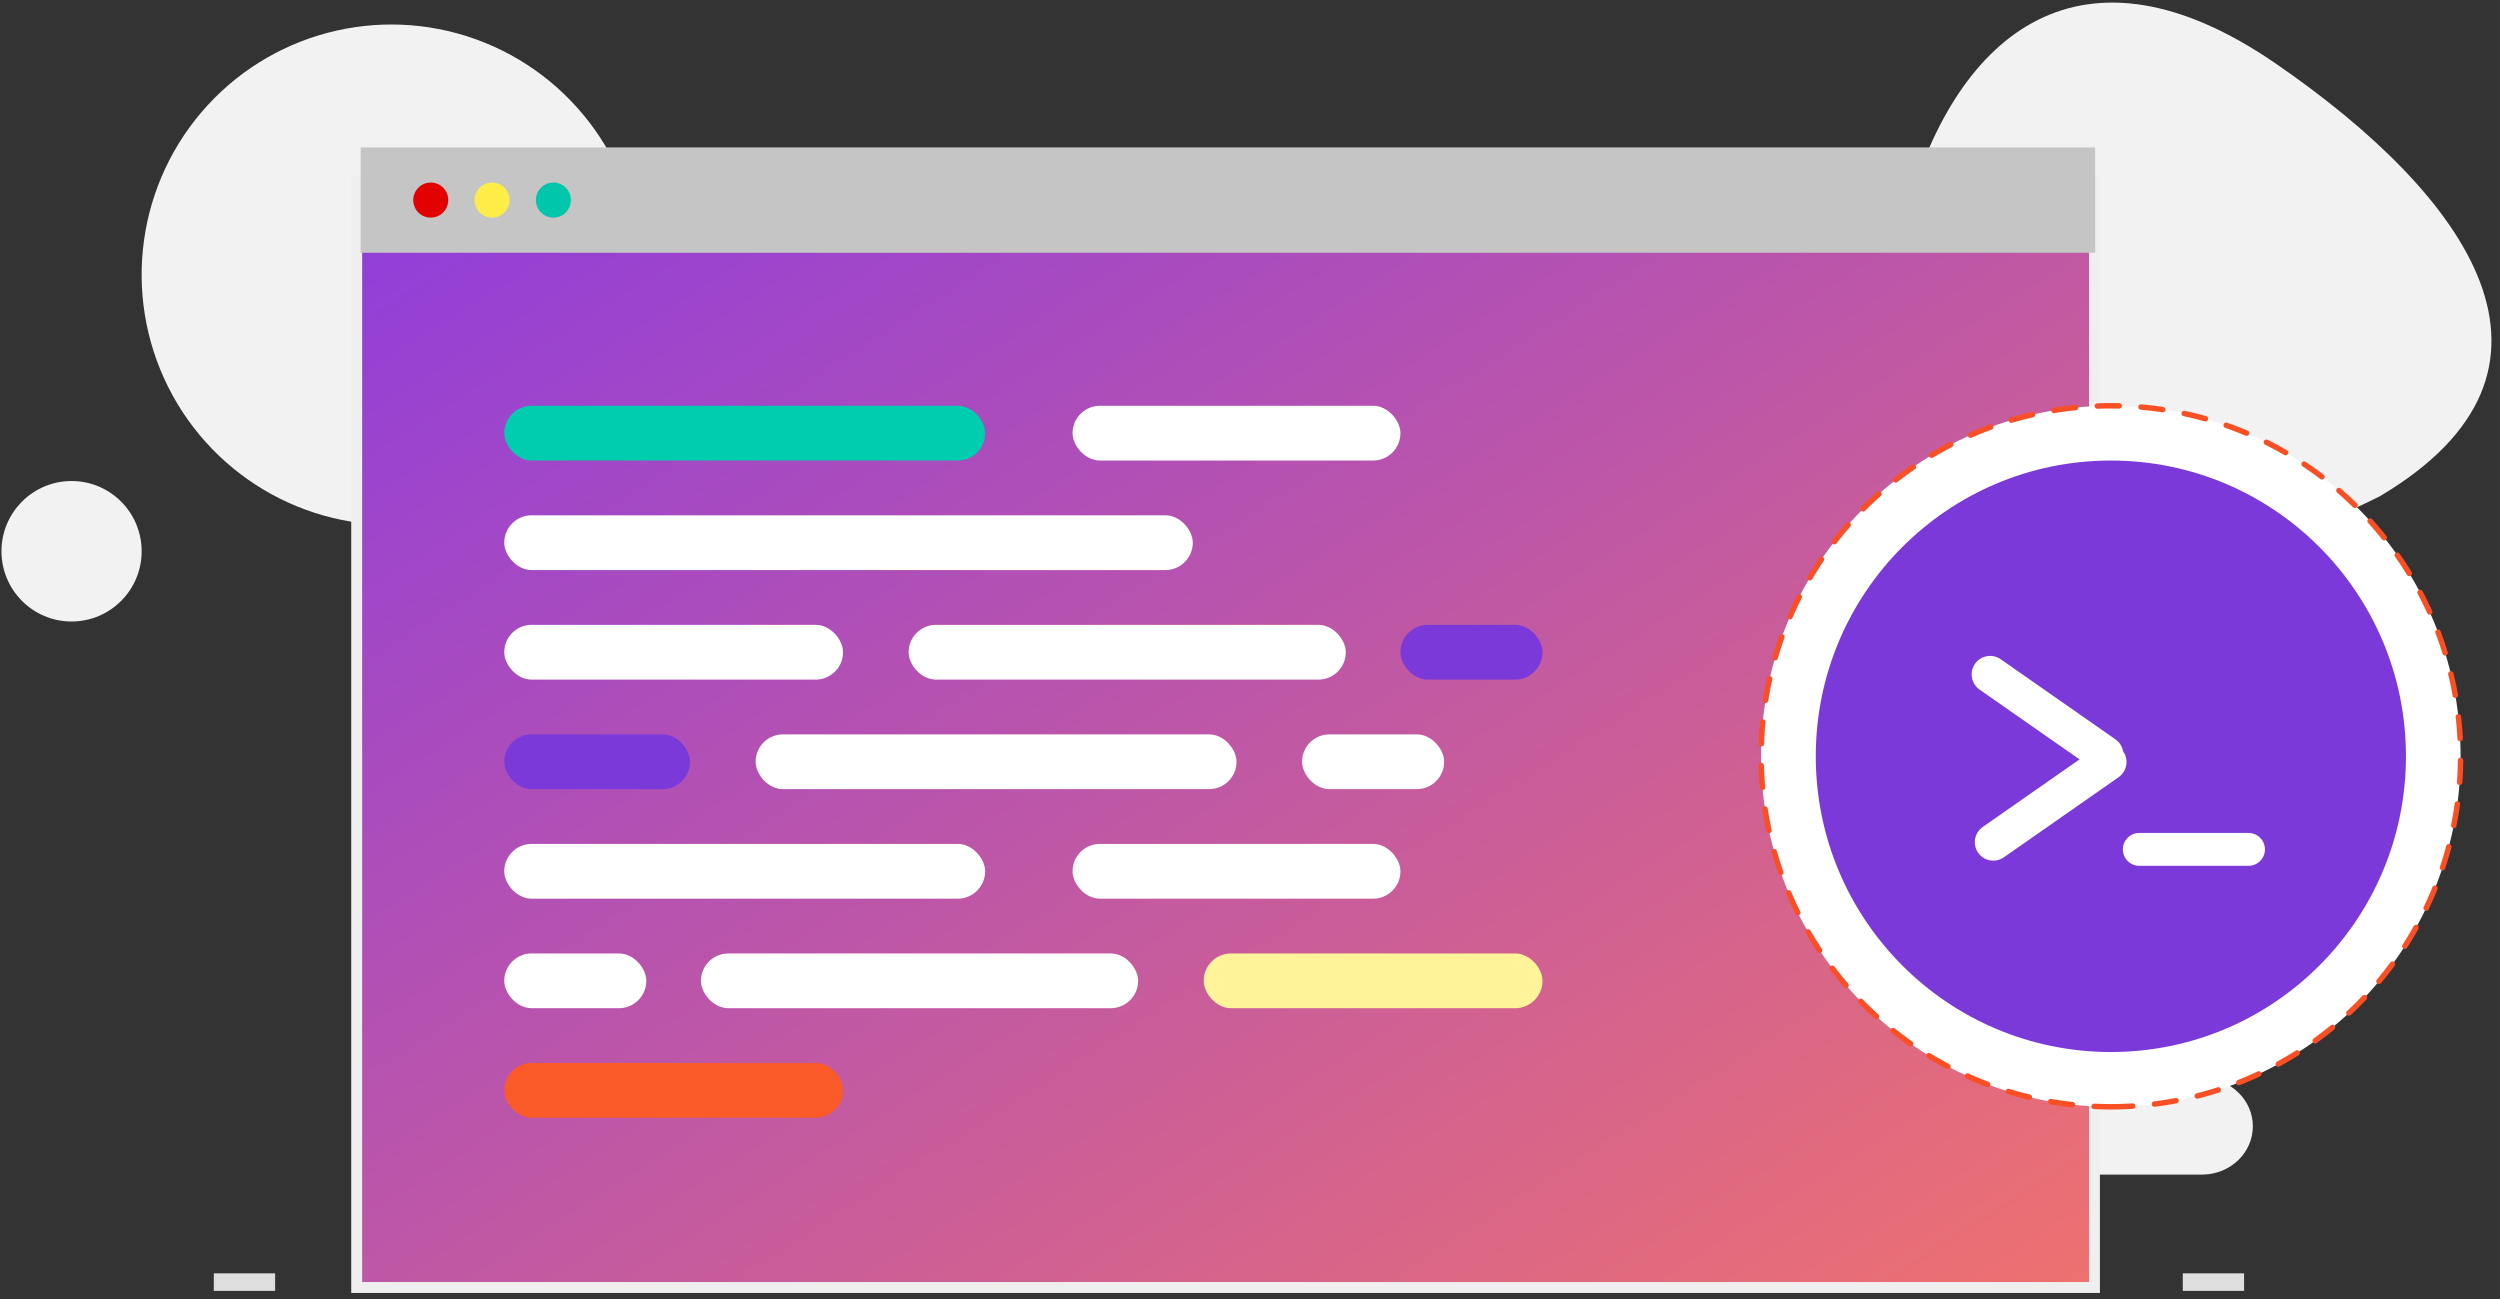 <svg width="229" height="119" viewBox="0 0 229 119" fill="none" xmlns="http://www.w3.org/2000/svg">
<rect x="0" y="0" width="229" height="119" fill="#333333" stroke="none"/>
<path fill-rule="evenodd" clip-rule="evenodd" d="M39.098 25.845C38.676 25.589 38.769 24.789 39.381 24.789H58.713C58.558 15.257 52.53 6.817 43.576 3.594C34.623 0.372 24.613 3.04 18.441 10.295C12.269 17.55 11.223 27.876 15.815 36.225C20.407 44.575 29.678 49.204 39.095 47.849L39.098 25.845Z" fill="#F2F2F2"/>
<path fill-rule="evenodd" clip-rule="evenodd" d="M217.993 45.457C217.993 45.457 194.2 57.71 182.677 51.805C171.155 45.899 170.1 35.58 174.701 19.244C179.303 2.908 190.727 -6.37 208.446 5.813C226.165 17.995 237.5 33.883 217.993 45.457Z" fill="#F2F2F2"/>
<path fill-rule="evenodd" clip-rule="evenodd" d="M201.815 98.746H187.905V107.592H201.815C204.344 107.533 206.361 105.57 206.361 103.169C206.361 100.769 204.344 98.806 201.815 98.746Z" fill="#F2F2F2"/>
<rect x="32.673" y="16.602" width="159.179" height="101.332" fill="url(#paint0_linear)" stroke="#EFEFEF"/>
<rect x="33.035" y="13.503" width="158.882" height="9.65" fill="#C5C5C5"/>
<rect x="19.585" y="116.638" width="5.617" height="1.608" fill="#DEDEDE"/>
<rect x="199.942" y="116.638" width="5.617" height="1.608" fill="#DEDEDE"/>
<path fill-rule="evenodd" clip-rule="evenodd" d="M12.975 50.495C12.975 54.049 10.1 56.929 6.555 56.929C3.01 56.929 0.135 54.049 0.135 50.495C0.135 46.942 3.01 44.062 6.555 44.062C10.1 44.062 12.975 46.942 12.975 50.495Z" fill="#F2F2F2"/>
<path fill-rule="evenodd" clip-rule="evenodd" d="M210.373 44.062C210.373 45.838 208.936 47.279 207.164 47.279C205.391 47.279 203.954 45.838 203.954 44.062C203.954 42.285 205.391 40.845 207.164 40.845C208.936 40.845 210.373 42.285 210.373 44.062Z" fill="#F2F2F2"/>
<path fill-rule="evenodd" clip-rule="evenodd" d="M41.06 18.325C41.061 18.976 40.671 19.563 40.071 19.813C39.471 20.062 38.781 19.926 38.321 19.466C37.861 19.006 37.724 18.314 37.972 17.713C38.22 17.111 38.806 16.719 39.455 16.719C40.34 16.721 41.057 17.438 41.06 18.325Z" fill="#E20000"/>
<path fill-rule="evenodd" clip-rule="evenodd" d="M46.677 18.325C46.678 18.976 46.288 19.563 45.688 19.813C45.088 20.062 44.398 19.926 43.938 19.466C43.478 19.006 43.341 18.314 43.589 17.713C43.837 17.111 44.422 16.719 45.072 16.719C45.956 16.721 46.674 17.438 46.677 18.325Z" fill="#FFED47"/>
<path fill-rule="evenodd" clip-rule="evenodd" d="M52.294 18.325C52.295 18.976 51.905 19.563 51.305 19.813C50.706 20.062 50.015 19.926 49.555 19.466C49.096 19.006 48.958 18.314 49.206 17.713C49.454 17.111 50.04 16.719 50.689 16.719C51.574 16.721 52.291 17.438 52.294 18.325Z" fill="#00C7AB"/>
<rect x="46.188" y="37.169" width="44.05" height="5.017" rx="2.508" fill="#00CCB0"/>
<rect x="46.188" y="77.302" width="44.05" height="5.017" rx="2.508" fill="white"/>
<rect x="46.188" y="57.235" width="31.035" height="5.017" rx="2.508" fill="white"/>
<rect x="46.188" y="97.368" width="31.035" height="5.017" rx="2.508" fill="#FA5A28"/>
<rect x="110.26" y="87.335" width="31.035" height="5.017" rx="2.508" fill="#FFF49A"/>
<rect x="98.247" y="37.169" width="30.034" height="5.017" rx="2.508" fill="white"/>
<rect x="46.188" y="67.268" width="17.019" height="5.017" rx="2.508" fill="#7B39D9"/>
<rect x="83.23" y="57.235" width="40.045" height="5.017" rx="2.508" fill="white"/>
<rect x="128.281" y="57.235" width="13.015" height="5.017" rx="2.508" fill="#7B39D9"/>
<rect x="64.208" y="87.335" width="40.045" height="5.017" rx="2.508" fill="white"/>
<rect x="98.247" y="77.302" width="30.034" height="5.017" rx="2.508" fill="white"/>
<rect x="46.188" y="87.335" width="13.015" height="5.017" rx="2.508" fill="white"/>
<rect x="69.214" y="67.268" width="44.05" height="5.017" rx="2.508" fill="white"/>
<rect x="46.188" y="47.202" width="63.071" height="5.017" rx="2.508" fill="white"/>
<rect x="119.27" y="67.268" width="13.015" height="5.017" rx="2.508" fill="white"/>
<path fill-rule="evenodd" clip-rule="evenodd" d="M193.354 101.381C211.047 101.381 225.391 87.007 225.391 69.275C225.391 51.543 211.047 37.169 193.354 37.169C175.661 37.169 161.318 51.543 161.318 69.275C161.318 87.007 175.661 101.381 193.354 101.381Z" fill="white" stroke="#F94F24" stroke-width="0.5" stroke-linecap="round" stroke-linejoin="round" stroke-dasharray="2 2"/>
<path fill-rule="evenodd" clip-rule="evenodd" d="M193.354 96.365C208.283 96.365 220.385 84.236 220.385 69.275C220.385 54.314 208.283 42.185 193.354 42.185C178.426 42.185 166.324 54.314 166.324 69.275C166.324 84.236 178.426 96.365 193.354 96.365Z" fill="#7B39D9"/>
<path fill-rule="evenodd" clip-rule="evenodd" d="M180.765 61.045C181.216 60.101 182.406 59.787 183.264 60.386L193.776 67.725C194.154 67.989 194.395 68.385 194.473 68.812C194.53 68.892 194.581 68.979 194.626 69.071C194.983 69.819 194.746 70.716 194.067 71.19L183.555 78.53C182.697 79.129 181.507 78.815 181.056 77.871C180.699 77.123 180.935 76.226 181.615 75.751L190.484 69.559L181.324 63.164C180.645 62.689 180.408 61.793 180.765 61.045ZM195.958 76.298C195.127 76.298 194.453 76.972 194.453 77.803C194.453 78.634 195.127 79.308 195.958 79.308H205.963C206.794 79.308 207.468 78.634 207.468 77.803C207.468 76.972 206.794 76.298 205.963 76.298H195.958Z" fill="white"/>
<defs>
<linearGradient id="paint0_linear" x1="270.441" y1="67.269" x2="179.678" y2="-75.825" gradientUnits="userSpaceOnUse">
<stop stop-color="#EE7170"/>
<stop offset="1" stop-color="#8F3DDC"/>
</linearGradient>
</defs>
</svg>
